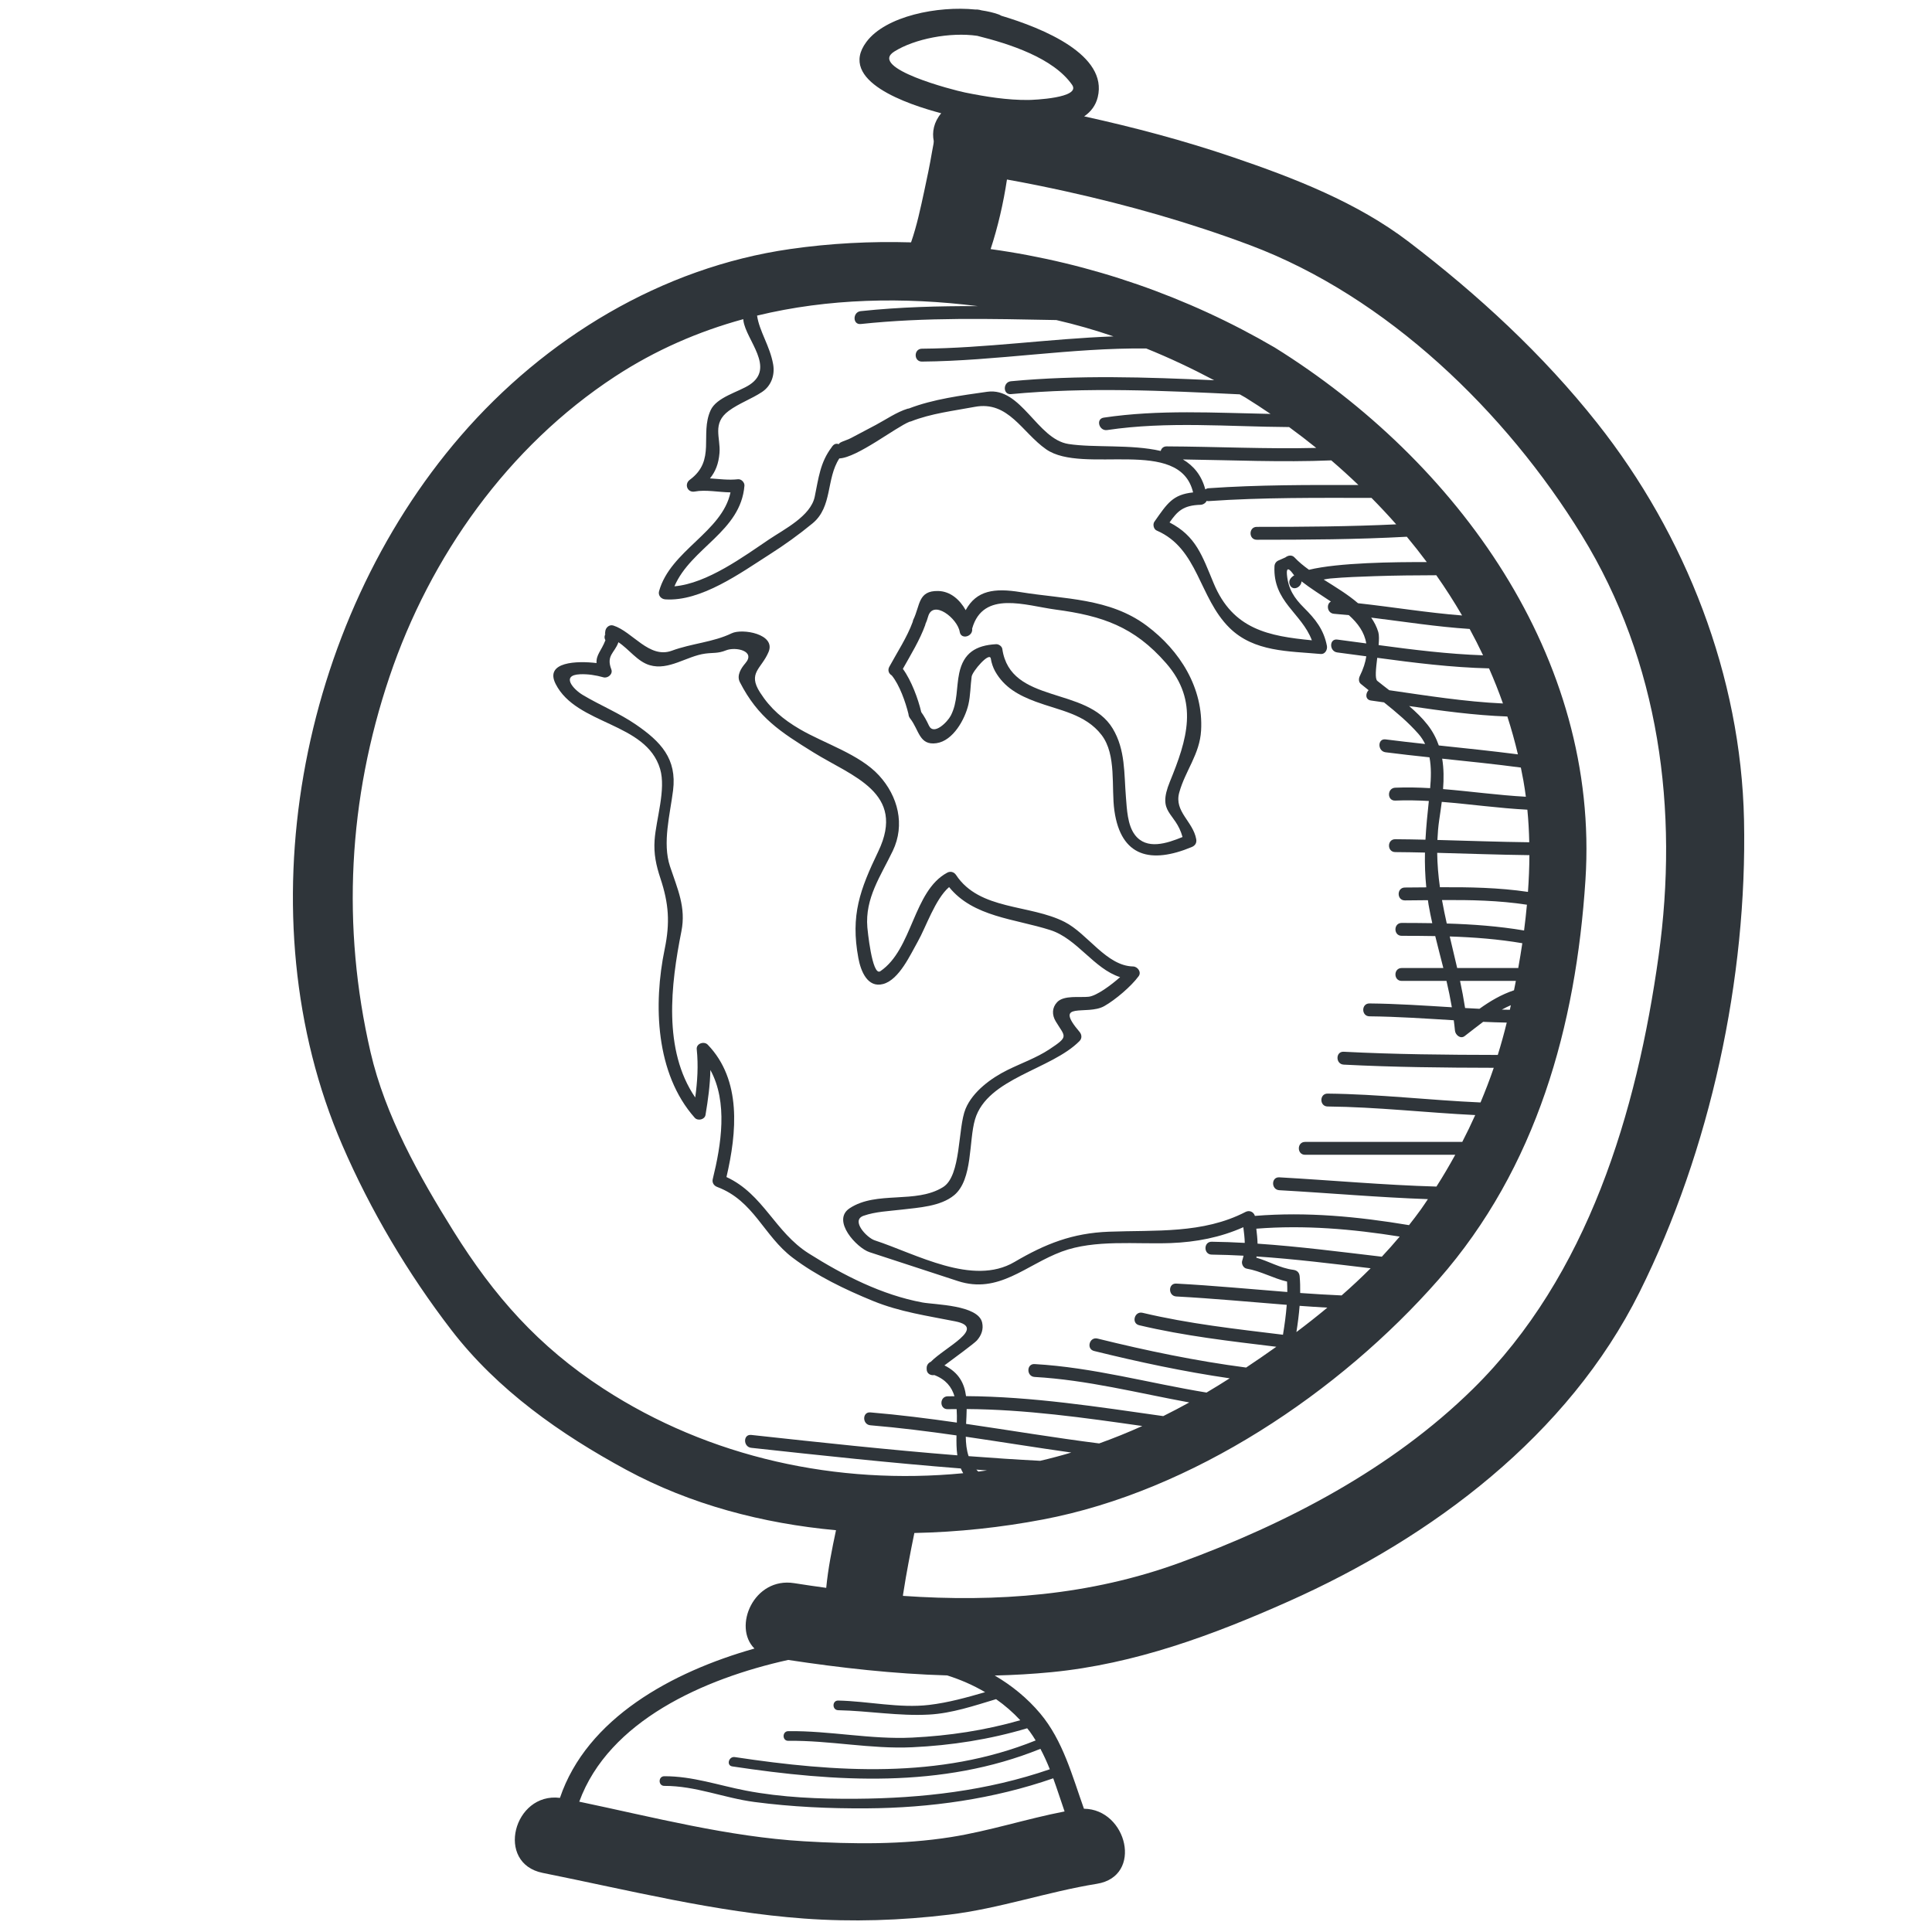 <?xml version="1.0" ?><!DOCTYPE svg  PUBLIC '-//W3C//DTD SVG 1.1//EN'  'http://www.w3.org/Graphics/SVG/1.1/DTD/svg11.dtd'><svg enable-background="new 0 0 300 300" height="300px" version="1.1" viewBox="0 0 300 300" width="300px" xml:space="preserve" xmlns="http://www.w3.org/2000/svg" xmlns:xlink="http://www.w3.org/1999/xlink"><g id="Layer_1"><g><path d="M138.472,104.88c1.219,1.494,2.143,4.149,2.596,6.002c0.01,0.235,0.097,0.479,0.266,0.694    c1.395,1.778,1.389,4.206,4.069,3.827c2.613-0.369,4.434-3.738,4.963-5.979c0.333-1.413,0.315-2.922,0.51-4.355    c0.112-0.83,2.809-3.962,2.981-2.779c0.09,0.621,0.351,1.385,0.659,1.936c1.418,2.529,3.673,3.749,6.317,4.733    c3.628,1.352,7.704,1.897,10.216,5.168c2.366,3.08,1.477,8.116,1.995,11.762c1.023,7.203,5.696,8.264,12.005,5.641    c0.54-0.225,0.805-0.64,0.698-1.23c-0.498-2.763-3.448-4.263-2.639-7.216c0.938-3.415,3.186-5.943,3.397-9.652    c0.375-6.579-3.252-12.398-8.463-16.285c-5.762-4.298-12.746-4.092-19.548-5.199c-4.082-0.665-6.862-0.282-8.543,2.797    c-0.908-1.615-2.36-2.932-4.271-2.974c-3.154-0.069-2.771,2.217-3.869,4.472c-0.047,0.096-0.061,0.201-0.079,0.304    c-0.886,2.423-2.413,4.729-3.641,6.991C137.783,104.107,138.046,104.633,138.472,104.88z M149.026,98.118    c0.203,1.264,2.106,0.734,1.928-0.513c0.001-0.004,0.004-0.006,0.005-0.011c1.706-5.994,8.322-3.558,12.945-2.941    c7.246,0.967,12.207,2.639,17.162,8.32c5.186,5.946,3.238,11.931,0.59,18.412c-2.048,5.008,0.862,4.588,1.968,8.586    c-2.418,0.989-5.58,2.055-7.393-0.327c-1.166-1.531-1.247-4.021-1.396-5.837c-0.307-3.729-0.06-7.375-2.06-10.69    c-3.993-6.617-15.879-3.699-17.137-12.354c-0.06-0.417-0.563-0.756-0.964-0.734c-3.135,0.173-5.064,1.352-5.729,4.508    c-0.473,2.246-0.216,4.479-1.312,6.592c-0.502,0.968-2.644,3.148-3.393,1.531c-0.365-0.789-0.716-1.422-1.188-2.083    c-0.469-2.015-1.525-4.899-2.854-6.719c1.239-2.216,2.627-4.463,3.483-6.834c0.012-0.032,0.002-0.067,0.01-0.1    c0.176-0.388,0.289-0.699,0.425-1.183C144.881,93.031,148.69,96.024,149.026,98.118z" fill="#2F353A"/><path d="M270.81,127.308c-0.472-22.3-9.039-44.234-22.807-61.624c-8.417-10.632-18.476-19.903-29.238-28.123    c-8.051-6.148-17.822-9.921-27.335-13.158c-7.549-2.568-15.286-4.62-23.08-6.334c1.037-0.712,1.788-1.677,2.107-2.978    c1.608-6.558-8.458-10.698-14.982-12.648c-0.129-0.081-0.27-0.151-0.428-0.208c-0.766-0.275-1.658-0.479-2.621-0.625    c-0.112-0.027-0.227-0.056-0.331-0.081c-0.228-0.055-0.438-0.062-0.64-0.049c-5.834-0.591-13.907,1.003-16.91,5.014    c-4.568,6.1,6.475,9.731,11.604,11.093c-1.148,1.375-1.444,2.906-1.154,4.331c-0.029,0.55-0.06,0.414-0.268,1.647    c-0.344,2.042-0.771,4.071-1.209,6.094c-0.574,2.649-1.147,5.392-2.05,7.976c-6.26-0.183-12.538,0.142-18.758,1.034    c-19.996,2.868-38.084,13.873-51.18,29.028c-25.133,29.086-33.776,74.5-18.393,110.091c4.397,10.175,10.201,19.963,16.955,28.744    c7.146,9.29,16.927,16.17,27.176,21.711c9.954,5.382,21.136,8.32,32.546,9.37c-0.631,2.954-1.233,5.962-1.519,8.949    c-1.657-0.227-3.313-0.466-4.97-0.729c-6.273-0.995-9.572,6.775-6.175,10.153c-12.832,3.626-26.026,10.835-30.203,23.188    c-7.182-0.902-10.084,10.161-2.676,11.649c13.453,2.701,26.854,6.088,40.571,7.089c7.514,0.549,15.055,0.299,22.529-0.604    c7.839-0.945,15.226-3.544,22.963-4.794c7.218-1.168,4.69-11.584-2.02-11.655c-1.827-5.124-3.254-10.576-6.785-14.785    c-1.989-2.371-4.402-4.337-7.068-5.899c2.938-0.07,5.878-0.235,8.818-0.522c12.921-1.26,24.995-5.727,36.776-10.975    c22.323-9.944,43.448-25.773,54.536-48.043C265.585,178.561,271.33,151.919,270.81,127.308z M138.845,8.016    c3.163-2.002,8.7-3.061,12.897-2.454c4.941,1.231,11.798,3.405,14.73,7.608c1.442,2.067-6.092,2.348-6.79,2.354    c-3.297,0.028-6.591-0.505-9.812-1.156C148.005,13.991,134.797,10.578,138.845,8.016z M151.806,47.532    c-6.057-0.014-12.108,0.141-18.153,0.781c-1.269,0.134-1.282,2.136,0,2c10.108-1.072,20.237-0.807,30.373-0.615    c3.013,0.694,5.971,1.544,8.877,2.535c-9.918,0.365-19.872,1.832-29.75,1.913c-1.289,0.011-1.29,2.011,0,2    c11.54-0.095,23.245-2.163,34.833-2.034c3.597,1.451,7.109,3.111,10.55,4.933c-10.495-0.489-21.133-0.83-31.55,0.153    c-1.272,0.12-1.284,2.121,0,2c11.734-1.107,23.746-0.537,35.521,0.036c0.29,0.167,0.584,0.323,0.872,0.492    c1.319,0.821,2.622,1.67,3.907,2.546c-8.651-0.164-17.299-0.703-25.899,0.577c-1.272,0.189-0.729,2.116,0.531,1.929    c9.358-1.393,18.821-0.521,28.234-0.464c0.005,0,0.009-0.002,0.014-0.003c1.433,1.046,2.84,2.125,4.219,3.24    c-7.735,0.191-15.487-0.202-23.232-0.237c-0.52-0.002-0.819,0.323-0.92,0.71c-4.587-1.063-10.365-0.466-14.326-1.082    c-4.858-0.755-7.318-8.863-12.626-8.108c-3.96,0.563-8.399,1.146-12.153,2.598c-0.063,0.005-0.126,0.009-0.189,0.028    c-1.714,0.53-3.354,1.672-4.924,2.512c-1.286,0.688-2.574,1.372-3.868,2.044c-0.767,0.398-1.849,0.63-1.896,0.961    c-0.314-0.136-0.681-0.092-0.972,0.275c-0.034,0.043-0.068,0.087-0.103,0.131c-0.015,0.019-0.018,0.038-0.031,0.057    c-1.794,2.365-2.035,4.783-2.636,7.689c-0.623,3.011-4.753,5.057-7.066,6.613c-3.897,2.624-9.634,6.867-14.718,7.298    c2.578-6,10.289-8.484,10.871-15.624c0.041-0.5-0.488-1.058-1-1c-1.472,0.166-2.913-0.04-4.352-0.133    c0.854-1.056,1.339-2.264,1.479-3.955c0.194-2.344-1.204-4.579,1.439-6.532c1.576-1.165,3.516-1.842,5.157-2.926    c1.442-0.952,2.031-2.635,1.731-4.314c-0.51-2.865-2.133-5.08-2.494-7.55C128.642,46.319,140.301,46.093,151.806,47.532z     M195.152,83.813c7.772-0.001,15.538-0.043,23.3-0.468c1.07,1.285,2.104,2.599,3.101,3.938    c-5.026-0.023-13.696,0.078-18.292,1.193c-0.839-0.605-1.611-1.235-2.253-1.921c-0.404-0.433-0.998-0.327-1.414,0    c-0.32,0.143-0.641,0.286-0.961,0.428c-0.439,0.155-0.713,0.492-0.734,0.964c-0.254,5.497,4.202,7.23,5.808,11.478    c-6.665-0.648-12.259-1.664-15.247-8.848c-1.79-4.302-2.745-7.329-6.853-9.451c1.209-1.715,2.084-2.665,4.821-2.742    c0.369-0.011,0.782-0.255,0.939-0.609c0.091,0.02,0.177,0.045,0.285,0.038c8.416-0.587,16.881-0.505,25.314-0.5    c1.317,1.335,2.601,2.702,3.837,4.107c-7.213,0.345-14.43,0.392-21.651,0.393C193.862,81.813,193.862,83.813,195.152,83.813z     M151.912,228.509c-0.105-0.102-0.21-0.203-0.305-0.309c0.553,0.041,1.104,0.085,1.657,0.124    C152.813,228.386,152.363,228.453,151.912,228.509z M161.523,226.833c-3.711-0.191-7.417-0.439-11.12-0.723    c-0.315-0.947-0.423-1.968-0.438-3.018c5.466,0.799,10.918,1.687,16.386,2.459C164.762,226.025,163.152,226.454,161.523,226.833z     M170.676,224.136c-6.905-0.877-13.773-2.028-20.662-3.036c0.037-0.773,0.083-1.548,0.092-2.306    c9.162,0.066,18.213,1.34,27.269,2.636C175.178,222.419,172.946,223.324,170.676,224.136z M187.35,216.236    c-8.896-1.454-17.652-3.911-26.697-4.423c-1.289-0.073-1.282,1.928,0,2c8.136,0.46,16.034,2.495,24.015,3.959    c-1.334,0.737-2.68,1.445-4.04,2.12c-10.176-1.441-20.326-3.036-30.621-3.101c-0.253-1.936-1.074-3.638-3.356-4.774    c1.48-1.094,4.665-3.44,5.043-3.873c0.712-0.812,1.047-1.733,0.813-2.778c-0.614-2.747-7.354-2.765-9.276-3.12    c-6.284-1.163-12.274-4.222-17.638-7.607c-5.294-3.342-7.034-9.207-12.787-11.869c1.614-6.916,2.379-15.063-2.909-20.553    c-0.565-0.586-1.799-0.184-1.707,0.707c0.264,2.551,0.105,5-0.234,7.491c-5.027-7.345-3.789-17.553-2.15-25.788    c0.748-3.759-0.596-6.564-1.769-10.105c-1.205-3.637,0.015-8.089,0.478-11.788c0.614-4.916-1.902-7.569-5.772-10.226    c-2.597-1.783-5.542-2.982-8.244-4.593c-1.49-0.889-3.44-3.08-0.44-3.216c1.213-0.055,2.476,0.143,3.639,0.473    c0.68,0.193,1.511-0.501,1.23-1.23c-0.832-2.158,0.499-2.545,1.084-4.169c0.007-0.02,0.002-0.036,0.008-0.056    c1.693,1.12,2.949,2.999,4.863,3.568c2.959,0.879,5.764-1.416,8.63-1.796c1.241-0.165,1.96,0,3.215-0.503    c1.503-0.603,4.644,0.091,3.029,1.978c-0.672,0.785-1.411,1.903-0.868,2.963c2.829,5.518,6.309,7.728,11.434,10.91    c6.002,3.727,14.431,6.235,10.061,15.359c-2.842,5.935-4.34,9.894-3.093,16.592c0.362,1.947,1.394,4.666,3.847,4.007    c2.501-0.671,4.25-4.618,5.381-6.599c1.242-2.177,2.696-6.594,4.857-8.451c3.765,4.655,10.193,4.908,15.722,6.677    c4.172,1.334,6.745,6.001,10.833,7.305c-1.395,1.239-3.627,2.898-4.88,3.046c-1.332,0.157-3.856-0.284-4.906,0.848    c-0.798,0.859-0.82,1.965-0.206,2.983c1.465,2.43,2.102,2.289-1.005,4.342c-1.99,1.314-4.347,2.144-6.48,3.196    c-2.533,1.25-5.409,3.347-6.523,6.04c-1.227,2.968-0.646,10.374-3.487,12.148c-4.248,2.655-10.31,0.521-14.505,3.284    c-2.885,1.899,1.126,6.183,3.076,6.819c4.571,1.495,9.143,2.989,13.714,4.484c6.345,2.074,10.545-2.488,16.131-4.568    c5.155-1.92,11.52-1.122,16.931-1.327c3.939-0.149,7.71-0.874,11.274-2.463c0.104,0.836,0.207,1.627,0.222,2.435    c-1.708-0.092-3.418-0.163-5.133-0.181c-1.29-0.014-1.289,1.986,0,2c1.651,0.018,3.299,0.083,4.943,0.169    c-0.057,0.255-0.12,0.513-0.207,0.781c-0.156,0.48,0.177,1.142,0.698,1.229c2.187,0.373,4.112,1.51,6.266,2.01    c0.029,0.541,0.045,1.08,0.039,1.617c-5.745-0.448-11.484-1-17.239-1.307c-1.289-0.068-1.283,1.932,0,2    c5.727,0.305,11.437,0.853,17.152,1.3c-0.118,1.555-0.33,3.1-0.585,4.643c-7.307-0.894-14.621-1.698-21.802-3.406    c-1.254-0.299-1.786,1.63-0.531,1.928c7.021,1.671,14.162,2.477,21.302,3.346c-1.549,1.104-3.114,2.178-4.689,3.227    c-7.773-1.015-15.467-2.621-23.081-4.5c-1.252-0.31-1.783,1.619-0.531,1.928c6.952,1.717,13.972,3.214,21.057,4.244    C189.756,214.783,188.558,215.521,187.35,216.236z M201.304,206.845c0.216-1.354,0.394-2.712,0.499-4.076    c1.435,0.104,2.87,0.199,4.307,0.28C204.54,204.354,202.936,205.618,201.304,206.845z M208.324,201.154    c-2.146-0.097-4.29-0.223-6.432-0.379c0.012-0.861-0.003-1.726-0.082-2.599c-0.055-0.598-0.419-0.926-1-1    c-2.037-0.259-3.794-1.334-5.725-1.885c0.014-0.064,0.019-0.124,0.03-0.188c5.925,0.396,11.817,1.128,17.716,1.833    C211.381,198.394,209.871,199.795,208.324,201.154z M214.569,195.141c-6.427-0.755-12.842-1.589-19.294-2.026    c-0.017-0.759-0.102-1.513-0.195-2.325c7.504-0.589,14.897,0.048,22.265,1.226C216.447,193.081,215.523,194.125,214.569,195.141z     M234.447,156.798c-0.414-0.006-0.828-0.016-1.242-0.026c0.451-0.249,0.917-0.477,1.398-0.684    C234.552,156.325,234.5,156.563,234.447,156.798z M235.093,153.771c-1.988,0.662-3.712,1.688-5.364,2.873    c-0.744-0.035-1.487-0.076-2.23-0.118c-0.219-1.414-0.485-2.817-0.783-4.213c2.889,0,5.777,0,8.666,0    C235.286,152.801,235.19,153.287,235.093,153.771z M235.753,150.313c-3.161,0-6.322,0-9.483,0    c-0.377-1.637-0.772-3.268-1.156-4.899c3.779,0.123,7.539,0.413,11.271,1.049C236.193,147.755,235.98,149.038,235.753,150.313z     M224.653,143.403c-0.27-1.211-0.523-2.424-0.74-3.642c4.412-0.03,8.808,0.052,13.187,0.723c-0.123,1.337-0.271,2.672-0.443,4.002    C232.684,143.816,228.68,143.522,224.653,143.403z M223.876,124.514c4.432,0.353,8.845,0.986,13.293,1.215    c0.164,1.672,0.256,3.361,0.294,5.058c-4.756-0.058-9.509-0.233-14.263-0.359c0.047-1.019,0.125-2.043,0.278-3.08    C223.617,126.406,223.758,125.459,223.876,124.514z M237.484,132.787c-0.007,1.897-0.088,3.802-0.223,5.706    c-4.539-0.671-9.094-0.75-13.669-0.724c-0.252-1.764-0.4-3.542-0.426-5.342C227.939,132.552,232.711,132.729,237.484,132.787z     M224.079,122.53c0.121-1.606,0.119-3.192-0.138-4.727c4.076,0.424,8.152,0.844,12.216,1.383c0.138,0.669,0.272,1.341,0.393,2.017    c0.148,0.833,0.273,1.672,0.385,2.515C232.634,123.483,228.364,122.88,224.079,122.53z M223.416,115.754    c-0.388-1.113-0.945-2.188-1.744-3.21c-0.825-1.056-1.812-2.009-2.861-2.909c5.063,0.743,10.128,1.436,15.251,1.624    c0.622,1.928,1.169,3.887,1.639,5.877C231.613,116.611,227.514,116.186,223.416,115.754z M215.723,107.177    c-0.631-0.484-1.255-0.965-1.852-1.449c-0.398-0.324-0.217-1.908-0.014-3.584c5.766,0.779,11.533,1.5,17.359,1.641    c0.786,1.786,1.51,3.603,2.162,5.451C227.45,108.962,221.597,108.026,215.723,107.177z M214.022,98.152    c-0.242-0.821-0.63-1.561-1.105-2.25c5.097,0.624,10.168,1.43,15.293,1.762c0.731,1.343,1.425,2.707,2.08,4.091    c-5.438-0.189-10.83-0.857-16.219-1.584C214.141,99.334,214.154,98.599,214.022,98.152z M210.871,93.667    c-1.581-1.365-3.5-2.516-5.332-3.673c0.374-0.073,0.73-0.139,1.027-0.166c2.303-0.207,4.618-0.285,6.928-0.363    c3.177-0.107,6.355-0.134,9.534-0.143c1.424,2.026,2.76,4.111,4.004,6.249C221.624,95.147,216.266,94.259,210.871,93.667z     M210.934,75.311c-7.76-0.011-15.541-0.038-23.281,0.502c-0.201,0.014-0.359,0.086-0.498,0.179    c-0.581-2.204-1.824-3.671-3.471-4.649c7.683,0.104,15.369,0.462,23.036,0.144C208.162,72.722,209.564,74,210.934,75.311z     M93.67,215.617c-10.079-6.561-16.946-14.339-23.263-24.461c-5.312-8.511-10.594-17.927-12.871-27.782    c-4.514-19.537-3.471-39.261,2.943-58.28C66.792,86.379,78.9,69.33,95.509,58.458c6.265-4.101,12.961-7,19.904-8.898    c0.01,0.085,0.014,0.165,0.026,0.251c0.425,2.998,4.981,7.281,0.966,9.932c-1.717,1.134-5.138,1.913-6.071,3.982    c-1.691,3.749,0.886,7.751-3.218,10.773c-0.912,0.672-0.379,2.051,0.771,1.828c1.65-0.32,3.701,0.101,5.544,0.132    c-1.312,6.18-9.335,9.013-11.093,15.345c-0.183,0.66,0.324,1.222,0.964,1.266c5.554,0.381,11.768-4.152,16.173-6.959    c2.323-1.479,4.57-3.088,6.695-4.841c3.135-2.586,2.084-6.887,4.157-10.084c2.775-0.118,8.771-4.854,10.925-5.708    c0.067-0.008,0.135-0.016,0.203-0.043c3.092-1.229,6.65-1.646,9.903-2.257c5.24-0.984,7.339,3.98,11.091,6.593    c5.758,4.009,20.735-2.059,22.813,6.692c-3.167,0.333-3.999,1.688-6.011,4.553c-0.286,0.408-0.114,1.165,0.358,1.368    c6.464,2.786,6.543,10.41,11.301,15.104c3.82,3.769,9.184,3.608,14.166,4.065c0.693,0.063,1.077-0.682,0.964-1.266    c-0.485-2.516-1.778-4.138-3.56-5.911c-1.531-1.524-2.441-2.915-2.644-5.125c-0.17-1.865,0.977-0.064,1.051,0.005    c0.026,0.025,0.055,0.048,0.082,0.073c-0.652,0.411-0.934,0.9-0.682,1.488c0.437,1.02,1.77,0.4,1.81-0.542    c1.426,1.111,3.044,2.109,4.564,3.137c-0.755,0.382-0.593,1.818,0.489,1.9c0.768,0.058,1.532,0.133,2.298,0.208    c1.39,1.245,2.42,2.645,2.704,4.392c-1.5-0.204-3-0.407-4.502-0.6c-1.276-0.164-1.261,1.838,0,2    c1.504,0.193,3.006,0.396,4.508,0.601c-0.137,0.929-0.459,1.946-1.011,3.071c-0.185,0.376-0.204,0.916,0.156,1.212    c0.398,0.327,0.802,0.651,1.208,0.974c-0.507,0.52-0.516,1.484,0.373,1.607c0.674,0.093,1.347,0.19,2.021,0.288    c1.897,1.515,3.758,3.083,5.35,4.893c0.431,0.49,0.767,1.018,1.035,1.572c-2.048-0.222-4.096-0.454-6.14-0.716    c-1.276-0.164-1.261,1.838,0,2c2.27,0.292,4.543,0.542,6.818,0.784c0.299,1.544,0.245,3.192,0.104,4.787    c-1.802-0.104-3.608-0.147-5.423-0.071c-1.285,0.054-1.29,2.055,0,2c1.746-0.074,3.484-0.033,5.219,0.063    c0,0.003-0.001,0.007-0.001,0.01c-0.223,2.053-0.416,4.036-0.523,6.001c-1.564-0.035-3.129-0.066-4.694-0.074    c-1.29-0.006-1.289,1.994,0,2c1.539,0.007,3.078,0.039,4.617,0.073c-0.039,1.786,0.022,3.575,0.205,5.4    c-1.106,0.011-2.214,0.021-3.322,0.027c-1.289,0.006-1.29,2.006,0,2c1.193-0.006,2.385-0.02,3.575-0.033    c0.035,0.23,0.059,0.456,0.099,0.687c0.166,0.968,0.365,1.928,0.576,2.883c-1.581-0.025-3.164-0.037-4.75-0.038    c-1.29,0-1.29,2,0,2c1.741,0.001,3.479,0.01,5.213,0.042c0.404,1.658,0.84,3.307,1.257,4.959c-2.156,0-4.313,0-6.47,0    c-1.29,0-1.29,2,0,2c2.319,0,4.639,0,6.958,0c0.319,1.354,0.6,2.719,0.835,4.094c-4.262-0.26-8.521-0.552-12.793-0.594    c-1.29-0.013-1.289,1.987,0,2c4.371,0.043,8.729,0.349,13.089,0.611c0.066,0.53,0.14,1.059,0.184,1.595    c0.054,0.662,0.845,1.369,1.505,0.863c0.975-0.746,1.916-1.501,2.874-2.214c1.221,0.055,2.441,0.095,3.663,0.119    c-0.412,1.693-0.878,3.365-1.391,5.02c-7.979-0.013-15.953-0.082-23.924-0.494c-1.289-0.066-1.283,1.934,0,2    c7.762,0.401,15.528,0.478,23.298,0.493c-0.616,1.822-1.313,3.61-2.053,5.381c-7.921-0.348-15.808-1.295-23.745-1.374    c-1.29-0.013-1.289,1.987,0,2c7.662,0.077,15.276,0.958,22.92,1.333c-0.63,1.407-1.301,2.796-2.01,4.167    c-8.137,0-16.273,0-24.41,0c-1.29,0-1.29,2,0,2c7.773,0,15.547,0,23.32,0c-0.922,1.671-1.882,3.322-2.921,4.935    c-8.145-0.229-16.264-0.98-24.399-1.435c-1.289-0.072-1.282,1.929,0,2c7.694,0.43,15.374,1.118,23.074,1.387    c-0.36,0.526-0.705,1.062-1.078,1.582c-0.599,0.835-1.223,1.649-1.857,2.454c-7.915-1.323-15.862-2.093-23.93-1.435    c-0.181-0.613-0.838-0.933-1.458-0.612c-6.625,3.424-13.986,2.792-21.209,3.067c-5.672,0.216-9.862,1.878-14.672,4.704    c-6.477,3.806-15.282-1.267-21.7-3.364c-1.217-0.398-3.766-3.097-1.726-3.814c1.856-0.653,3.969-0.72,5.905-0.954    c2.611-0.315,6.054-0.48,8.173-2.252c2.906-2.43,2.24-8.441,3.231-11.768c1.913-6.425,11.851-7.71,16.229-12.163    c0.405-0.412,0.355-0.997,0-1.414c-4.168-4.895,1.127-2.474,3.838-4.006c1.717-0.971,4.181-3.063,5.341-4.649    c0.469-0.642-0.17-1.491-0.863-1.505c-4.151-0.087-7.047-5.084-10.626-6.911c-5.439-2.776-13.214-1.767-16.868-7.297    c-0.308-0.467-0.868-0.627-1.368-0.358c-5.311,2.852-5.36,11.894-10.39,15.302c-1.297,0.879-2.008-6.711-2.015-6.798    c-0.384-4.558,2.078-7.984,3.95-11.892c1.942-4.054,0.808-8.489-2.135-11.703c-3.021-3.3-8.482-4.957-12.305-7.193    c-2.592-1.517-4.532-3.137-6.175-5.699c-1.964-3.063,0.222-3.658,1.325-6.287c1.17-2.788-4.082-3.696-5.732-2.897    c-2.869,1.389-6.209,1.564-9.285,2.699c-3.521,1.299-6.112-2.962-9.079-3.905c-0.646-0.206-1.236,0.34-1.266,0.964    c-0.027,0.565-0.167,0.524,0.188,0.175c-0.367,0.361-0.354,0.798-0.158,1.142c-0.639,1.649-1.455,2.238-1.381,3.544    c-2.974-0.357-8.117-0.237-6.348,3.249c3.252,6.409,14.05,5.912,16.22,13.196c0.944,3.169-0.626,7.792-0.855,11.034    c-0.153,2.155,0.233,3.93,0.906,5.961c1.293,3.903,1.51,6.864,0.657,10.982c-1.776,8.582-1.428,19.328,4.67,26.187    c0.471,0.53,1.548,0.293,1.671-0.441c0.394-2.347,0.71-4.646,0.757-6.98c2.74,5.01,1.688,11.577,0.369,16.938    c-0.139,0.566,0.178,1.034,0.699,1.229c5.699,2.142,7.181,7.558,11.705,10.981c3.743,2.833,8.142,4.94,12.472,6.714    c4.164,1.706,8.417,2.299,12.794,3.174c4.935,0.987-1.648,4.039-3.81,6.276c-0.365,0.149-0.64,0.517-0.644,0.931    c0,0.065-0.001,0.131-0.001,0.195c-0.006,0.732,0.632,1.033,1.19,0.935c1.8,0.693,2.7,1.859,3.13,3.288    c-0.354,0.004-0.707,0.001-1.061,0.009c-1.288,0.029-1.291,2.029,0,2c0.465-0.011,0.93-0.008,1.395-0.012    c0.046,0.675,0.048,1.377,0.032,2.094c-4.46-0.638-8.93-1.205-13.427-1.582c-1.286-0.107-1.275,1.893,0,2    c4.479,0.376,8.931,0.939,13.373,1.574c-0.021,1.051-0.011,2.098,0.129,3.092c-10.673-0.851-21.325-2.002-32.002-3.166    c-1.281-0.14-1.268,1.861,0,2c10.859,1.185,21.692,2.353,32.548,3.207c0.107,0.253,0.225,0.501,0.367,0.738    C130.023,230.65,110.201,226.377,93.67,215.617z M158.427,267.118c-5.484,1.572-11.045,2.413-16.774,2.695    c-6.456,0.317-12.801-1.082-19.25-1c-0.966,0.013-0.968,1.513,0,1.5c6.45-0.082,12.793,1.305,19.25,1    c6.091-0.287,12.012-1.208,17.844-2.948c0.131,0.165,0.269,0.324,0.395,0.493c0.335,0.449,0.632,0.922,0.925,1.396    c-14.916,6.024-31.08,4.94-46.714,2.585c-0.946-0.142-1.353,1.303-0.398,1.447c16.087,2.422,32.532,3.475,47.852-2.729    c0.542,1.025,1.027,2.084,1.457,3.173c-9.711,3.351-19.871,4.512-30.11,4.582c-5.672,0.039-11.488-0.192-17.068-1.265    c-4.277-0.822-8.281-2.249-12.682-2.235c-0.967,0.003-0.967,1.503,0,1.5c4.879-0.016,9.237,1.875,14,2.5    c5.806,0.762,11.611,1.028,17.465,0.988c9.799-0.066,19.657-1.444,28.927-4.665c0.617,1.706,1.174,3.44,1.762,5.146    c-5.918,1.14-11.679,3.04-17.663,3.985c-7.5,1.186-15.245,1.096-22.801,0.648c-11.749-0.695-23.373-3.734-34.896-6.15    c4.578-12.554,19.372-19.115,32.439-22.01c8.191,1.242,16.433,2.166,24.695,2.405c2.054,0.647,4.04,1.514,5.887,2.6    c-2.861,0.827-5.718,1.628-8.7,1.98c-4.625,0.547-9.471-0.582-14.114-0.678c-0.968-0.02-0.966,1.48,0,1.5    c4.714,0.097,9.4,0.937,14.114,0.678c3.537-0.193,6.997-1.372,10.401-2.395C156.036,264.803,157.297,265.897,158.427,267.118z     M257.551,148.404c-3.39,24.306-10.971,49.699-28.845,67.279c-12.612,12.404-28.957,20.932-45.442,26.953    c-14.041,5.128-28.499,6.181-43.054,5.171c0.007-0.085,0.013-0.158,0.018-0.219c0.011-0.05,0.029-0.153,0.059-0.356    c0.225-1.508,0.5-3.008,0.776-4.507c0.289-1.564,0.599-3.125,0.919-4.683c6.776-0.138,13.509-0.868,19.991-2.101    c23.164-4.402,46.044-19.737,61.409-37.256c15.244-17.381,21.334-39.386,22.806-62.04c2.247-34.58-19.962-65.085-48.267-82.693    c-13.496-7.887-28.588-13.129-44.097-15.272c1.124-3.421,1.987-7.146,2.537-10.805c3.088,0.551,6.163,1.177,9.225,1.855    c9.673,2.144,19.239,4.856,28.517,8.339c21.274,7.986,39.727,25.887,51.51,45.043    C257.703,102.771,260.699,125.837,257.551,148.404z" fill="#2F353A"/></g></g><g id="Layer_2"/></svg>